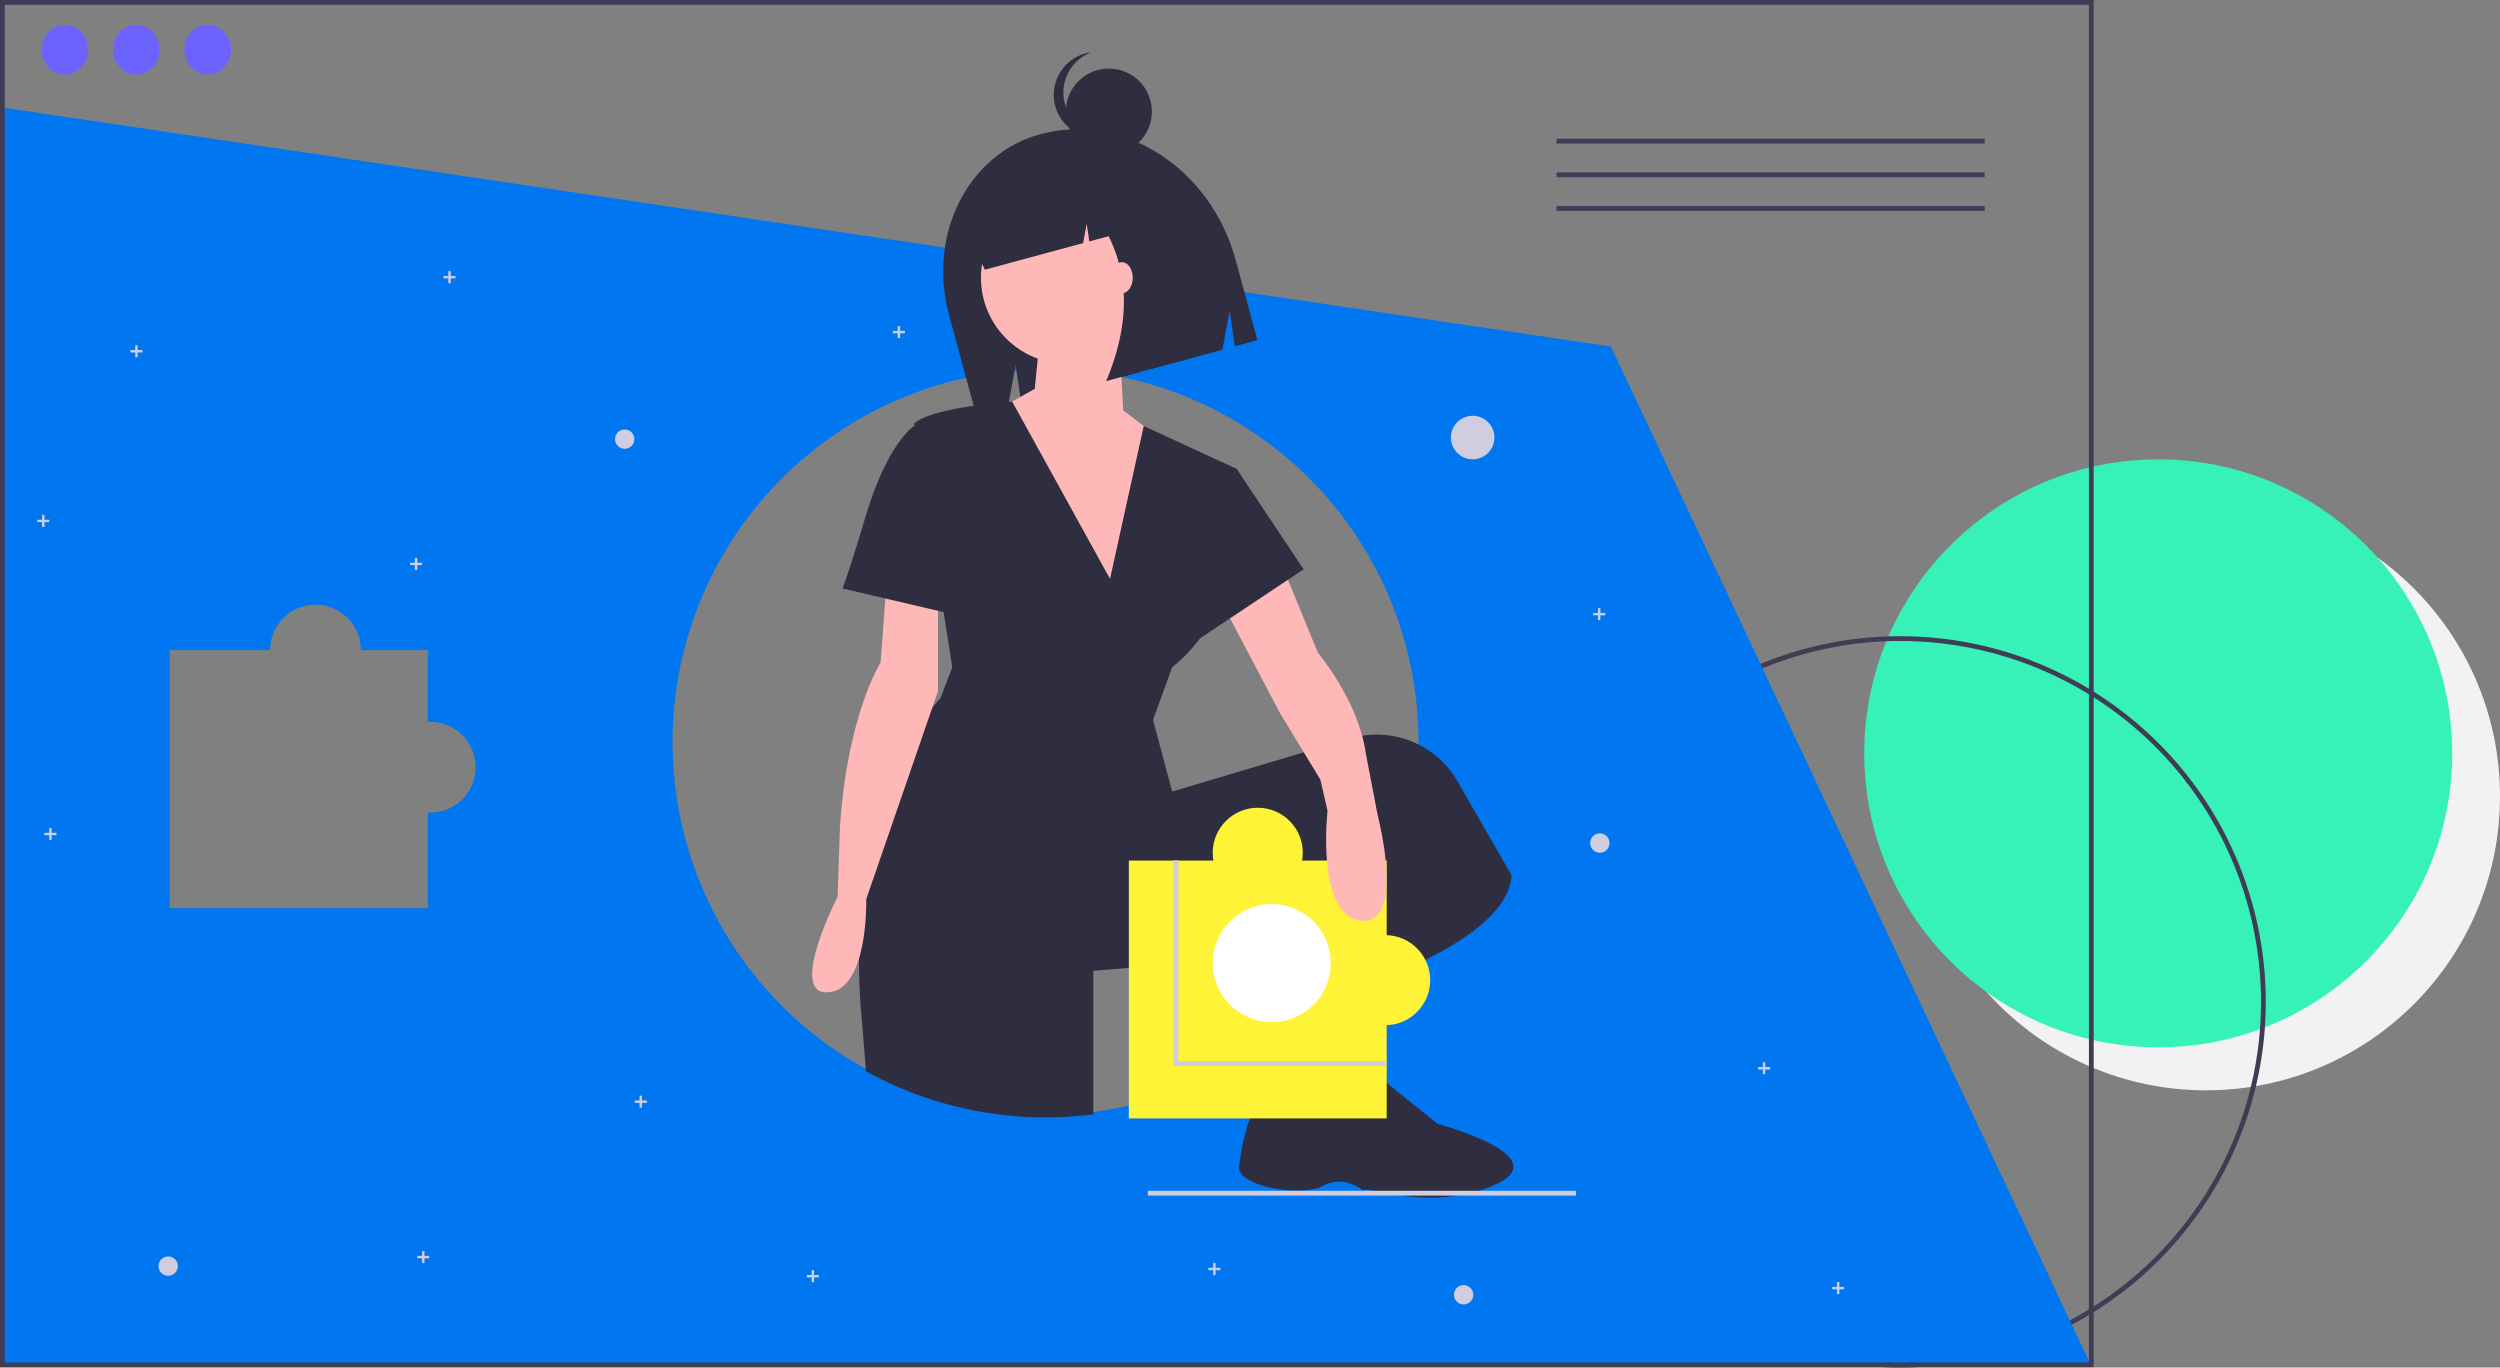 <svg xmlns="http://www.w3.org/2000/svg" width="804.717" height="440.202" viewBox="0 0 804.717 440.202">
  <rect x="0" y="0" width="804.717" height="440.202" fill="#808080" stroke="none"/>
  <g id="undraw_fitting_piece_iilo" transform="translate(0 0)">
    <circle id="Ellipse_36" data-name="Ellipse 36" cx="94.627" cy="94.627" r="94.627" transform="translate(615.462 161.705)" fill="#f2f2f2"/>
    <circle id="Ellipse_37" data-name="Ellipse 37" cx="94.627" cy="94.627" r="94.627" transform="translate(600.076 147.857)" fill="#36f2b9"/>
    <rect id="Rectangle_125" data-name="Rectangle 125" width="121.871" height="1.442" transform="translate(550.631 438.413)" fill="#3f3d56"/>
    <path id="Path_2" data-name="Path 2" d="M719,547.8A117.707,117.707,0,1,1,836.707,665.509,117.841,117.841,0,0,1,719,547.8Zm1.539,0A116.168,116.168,0,1,0,836.707,431.634,116.3,116.3,0,0,0,720.539,547.8Z" transform="translate(-225.091 -225.308)" fill="#3f3d56"/>
    <path id="Path_3" data-name="Path 3" d="M595.642,285.838,77.885,208.9,77.5,613.187H749.893ZM215.594,435.857c-.26,0-.513-.025-.769-.039V466.63H131.738V383.542h32.312a14.617,14.617,0,0,1,29.234,0h21.541v23.119c.256-.013.51-.039.769-.039a14.617,14.617,0,1,1,0,29.234Zm318.117-22.7a119.525,119.525,0,0,1-10.894,50.022q-1.165,2.55-2.454,5.031a119.329,119.329,0,0,1-12.132,18.895q-3.554,4.535-7.516,8.7-2.908,3.07-6.032,5.924a119.56,119.56,0,0,1-65.647,30.473,121.563,121.563,0,0,1-15.34.969A120.011,120.011,0,0,1,403.58,293.569l.823-.069c2.093-.162,4.208-.269,6.332-.315.985-.023,1.969-.038,2.962-.038a120.278,120.278,0,0,1,20.033,1.669c.916.146,1.823.315,2.731.485.562.108,1.116.223,1.669.339a120.038,120.038,0,0,1,95.581,117.515Z" transform="translate(-77.115 -174.285)" fill="#0076f0"/>
    <rect id="Rectangle_126" data-name="Rectangle 126" width="137.807" height="1.548" transform="translate(501.033 44.657)" fill="#3f3d56"/>
    <rect id="Rectangle_127" data-name="Rectangle 127" width="137.807" height="1.548" transform="translate(501.033 55.495)" fill="#3f3d56"/>
    <rect id="Rectangle_128" data-name="Rectangle 128" width="137.807" height="1.548" transform="translate(501.033 66.334)" fill="#3f3d56"/>
    <path id="Path_4" data-name="Path 4" d="M750.931,603.961H77V163.905H750.931ZM78.539,602.422H749.393V165.444H78.539Z" transform="translate(-77 -163.905)" fill="#3f3d56"/>
    <path id="Path_5" data-name="Path 5" d="M502.877,219.581h0c-23.219,6.29-36.383,32.278-29.4,58.047l8.869,32.739,10.069-2.728,2.543-13.709,1.829,12.525,64.72-17.532,2.312-12.463,1.662,11.386,7.287-1.974L565.8,260.166C557.769,230.514,529.6,212.343,502.877,219.581Z" transform="translate(-168.024 -176.381)" fill="#2f2e41"/>
    <path id="Path_6" data-name="Path 6" d="M543.134,410.46,535.441,452l25.388-3.847,1.154-43.467Z" transform="translate(-123.511 -93.351)" fill="#ffb8b8"/>
    <circle id="Ellipse_38" data-name="Ellipse 38" cx="27.696" cy="27.696" r="27.696" transform="translate(315.764 61.692)" fill="#ffb8b8"/>
    <path id="Path_7" data-name="Path 7" d="M430.789,140.614,429.25,156l-12.309,6.924,32.312,71.547,24.618-59.238-16.156-12.309-1.539-29.234Z" transform="translate(-96.177 -30.839)" fill="#ffb8b8"/>
    <path id="Path_8" data-name="Path 8" d="M646.459,484.38c-.969,16-28.227,28.642-48.245,35.8-5.77,2.07-10.94,3.677-14.71,4.778-2.346.685-4.147,1.177-5.208,1.462-.7.185-1.077.277-1.077.277V509.768l-65.393,5.385v46.2a121.551,121.551,0,0,1-15.34.969,119.479,119.479,0,0,1-57.83-14.825Q438,538.83,437.2,529.771c-.569-6.509-.815-12.694-.792-18.556.185-45.844,16.9-72.024,23.526-80.595a38.644,38.644,0,0,1,2.654-3.17l3.847-10-2.785-17.756-9.4-59.946-.123-.769c3.231-2.831,11.794-4.639,19.179-5.708,4.954-.723,9.386-1.116,11.34-1.277.615-.046.985-.069,1.054-.077h.008l31.5,57.069,10.848-49.2,29.927,13.809s-4.616,19.233-4.616,35.389a25.429,25.429,0,0,1-.831,6.4,37.007,37.007,0,0,1-6.393,12.779,51.392,51.392,0,0,1-8.932,9.286l-6.155,16.925,6.155,23.08,42.367-12.632,14.948-4.454a29.375,29.375,0,0,1,3.839-.869,29.956,29.956,0,0,1,30.673,14.633Z" transform="translate(-159.905 -202.66)" fill="#2f2e41"/>
    <path id="Path_9" data-name="Path 9" d="M610.821,618.766s22.014,2.159,26.394-7.768l22.074,17.769s39.978,10.707,17.695,20c-20.771,8.665-41.544-.586-41.544,1.539,0,0-6.155-5.385-13.079-1.539s-27.7,0-26.926-6.155S599.281,614.15,610.821,618.766Z" transform="translate(-196.584 -267.037)" fill="#2f2e41"/>
    <path id="Path_10" data-name="Path 10" d="M519.714,231.082a22.844,22.844,0,0,0-19.8-4.165l-.825.224c-15.915,4.311-24.915,22.207-20.1,39.971h0l5.333-1.445-.915-6.788,3.038,6.213,31.627-8.568,1.147-6.264.84,5.725,6.222-1.685q10.214,20.449-.8,46.647l10.6-2.871,2.295-12.527,1.68,11.45,20.2-5.473-2.936-26.587C552.146,245.834,536.657,232.641,519.714,231.082Z" transform="translate(-169.427 -178.267)" fill="#2f2e41"/>
    <circle id="Ellipse_39" data-name="Ellipse 39" cx="13.848" cy="13.848" r="13.848" transform="translate(343.075 22.072)" fill="#2f2e41"/>
    <path id="Path_11" data-name="Path 11" d="M534.859,212.56a13.84,13.84,0,0,1-4.872-26.8,13.84,13.84,0,1,0,6.668,26.668A13.905,13.905,0,0,1,534.859,212.56Z" transform="translate(-178.705 -168.947)" fill="#2f2e41"/>
    <ellipse id="Ellipse_40" data-name="Ellipse 40" cx="3.462" cy="5.001" rx="3.462" ry="5.001" transform="translate(357.692 84.388)" fill="#ffb8b8"/>
    <path id="Path_12" data-name="Path 12" d="M441.142,401.1l-2.308,30.773s-10.771,16.925-13.079,53.084l-.769,22.31s-16.156,31.542-3.077,30.773,12.309-30,12.309-30L457.3,441.1V408.788Z" transform="translate(-155.382 -218.618)" fill="#ffb8b8"/>
    <path id="Path_13" data-name="Path 13" d="M457.906,342.1h-5.385s-8.463,5.385-15.387,28.465-7.693,23.849-7.693,23.849l36.158,8.463Z" transform="translate(-158.298 -205.009)" fill="#2f2e41"/>
    <circle id="Ellipse_41" data-name="Ellipse 41" cx="7.011" cy="7.011" r="7.011" transform="translate(467.022 133.827)" fill="#d0cde1"/>
    <circle id="Ellipse_42" data-name="Ellipse 42" cx="3.116" cy="3.116" r="3.116" transform="translate(511.848 268.253)" fill="#d0cde1"/>
    <circle id="Ellipse_43" data-name="Ellipse 43" cx="3.116" cy="3.116" r="3.116" transform="translate(467.996 413.656)" fill="#d0cde1"/>
    <circle id="Ellipse_44" data-name="Ellipse 44" cx="3.116" cy="3.116" r="3.116" transform="translate(51.02 404.424)" fill="#d0cde1"/>
    <circle id="Ellipse_45" data-name="Ellipse 45" cx="3.116" cy="3.116" r="3.116" transform="translate(197.962 138.236)" fill="#d0cde1"/>
    <path id="Path_14" data-name="Path 14" d="M670.453,255.979H668.9v-1.558h-.779v1.558h-1.558v.779h1.558v1.558h.779v-1.558h1.558Z" transform="translate(-153.756 -58.688)" fill="#d0cde1"/>
    <path id="Path_15" data-name="Path 15" d="M739.453,445.979H737.9v-1.558h-.779v1.558h-1.558v.779h1.558v1.558h.779v-1.558h1.558Z" transform="translate(-169.673 -102.516)" fill="#d0cde1"/>
    <path id="Path_16" data-name="Path 16" d="M509.453,529.979H507.9v-1.558h-.779v1.558h-1.558v.779h1.558v1.558h.779v-1.558h1.558Z" transform="translate(-116.618 -121.892)" fill="#d0cde1"/>
    <path id="Path_17" data-name="Path 17" d="M377.453,137.979H375.9v-1.558h-.779v1.558h-1.558v.779h1.558v1.558h.779v-1.558h1.558Z" transform="translate(-86.169 -31.469)" fill="#d0cde1"/>
    <path id="Path_18" data-name="Path 18" d="M19.453,216.979H17.9v-1.558h-.779v1.558H15.558v.779h1.558v1.558H17.9v-1.558h1.558Z" transform="translate(-3.589 -49.692)" fill="#d0cde1"/>
    <path id="Path_19" data-name="Path 19" d="M58.453,145.979H56.9v-1.558h-.779v1.558H54.558v.779h1.558v1.558H56.9v-1.558h1.558Z" transform="translate(-12.585 -33.314)" fill="#d0cde1"/>
    <path id="Path_20" data-name="Path 20" d="M341.453,532.979H339.9v-1.558h-.779v1.558h-1.558v.779h1.558v1.558h.779v-1.558h1.558Z" transform="translate(-77.865 -122.584)" fill="#d0cde1"/>
    <path id="Path_21" data-name="Path 21" d="M189.453,114.979H187.9v-1.558h-.779v1.558h-1.558v.779h1.558v1.558h.779v-1.558h1.558Z" transform="translate(-42.803 -26.163)" fill="#d0cde1"/>
    <path id="Path_22" data-name="Path 22" d="M22.453,347.979H20.9v-1.558h-.779v1.558H18.558v.779h1.558v1.558H20.9v-1.558h1.558Z" transform="translate(-4.281 -79.91)" fill="#d0cde1"/>
    <path id="Path_23" data-name="Path 23" d="M175.453,234.979H173.9v-1.558h-.779v1.558h-1.558v.779h1.558v1.558h.779v-1.558h1.558Z" transform="translate(-39.574 -53.844)" fill="#d0cde1"/>
    <path id="Path_24" data-name="Path 24" d="M178.453,524.979H176.9v-1.558h-.779v1.558h-1.558v.779h1.558v1.558h.779v-1.558h1.558Z" transform="translate(-40.266 -120.739)" fill="#d0cde1"/>
    <path id="Path_25" data-name="Path 25" d="M269.453,459.979H267.9v-1.558h-.779v1.558h-1.558v.779h1.558v1.558h.779v-1.558h1.558Z" transform="translate(-61.257 -105.745)" fill="#d0cde1"/>
    <path id="Path_26" data-name="Path 26" d="M770.453,537.979H768.9v-1.558h-.779v1.558h-1.558v.779h1.558v1.558h.779v-1.558h1.558Z" transform="translate(-176.824 -123.737)" fill="#d0cde1"/>
    <ellipse id="Ellipse_46" data-name="Ellipse 46" cx="7.5" cy="8" rx="7.5" ry="8" transform="translate(13.358 8.006)" fill="#6c63ff"/>
    <ellipse id="Ellipse_47" data-name="Ellipse 47" cx="7.5" cy="8" rx="7.5" ry="8" transform="translate(36.358 8.006)" fill="#6c63ff"/>
    <ellipse id="Ellipse_48" data-name="Ellipse 48" cx="7.5" cy="8" rx="7.5" ry="8" transform="translate(59.358 8.006)" fill="#6c63ff"/>
    <rect id="Rectangle_129" data-name="Rectangle 129" width="137.807" height="1.548" transform="translate(369.478 383.298)" fill="#d0cde1"/>
    <rect id="Rectangle_130" data-name="Rectangle 130" width="83" height="83" transform="translate(363.358 277.006)" fill="#fff337"/>
    <path id="Path_27" data-name="Path 27" d="M569.539,588.529V523.905H568v66.162h68.47v-1.539Z" transform="translate(-190.26 -246.947)" fill="#d0cde1"/>
    <path id="Path_28" data-name="Path 28" d="M606.655,398.1l12.309,30s13.079,15.387,15.387,32.312l3.847,20s9.232,35.389-5.385,33.85-10.771-35.389-10.771-35.389l-2.308-10-13.079-21.541-19.3-36.682Z" transform="translate(-194.725 -217.926)" fill="#ffb8b8"/>
    <path id="Path_29" data-name="Path 29" d="M502.134,192.19l10,3.077,21.541,32.312-39.236,26.157Z" transform="translate(-114.054 -44.333)" fill="#2f2e41"/>
    <circle id="Ellipse_49" data-name="Ellipse 49" cx="19" cy="19" r="19" transform="translate(390.358 291.006)" fill="#fff"/>
    <circle id="Ellipse_50" data-name="Ellipse 50" cx="14.5" cy="14.5" r="14.5" transform="translate(390.358 260.006)" fill="#fff337"/>
    <circle id="Ellipse_51" data-name="Ellipse 51" cx="14.5" cy="14.5" r="14.5" transform="translate(431.358 301.006)" fill="#fff337"/>
  </g>
</svg>
